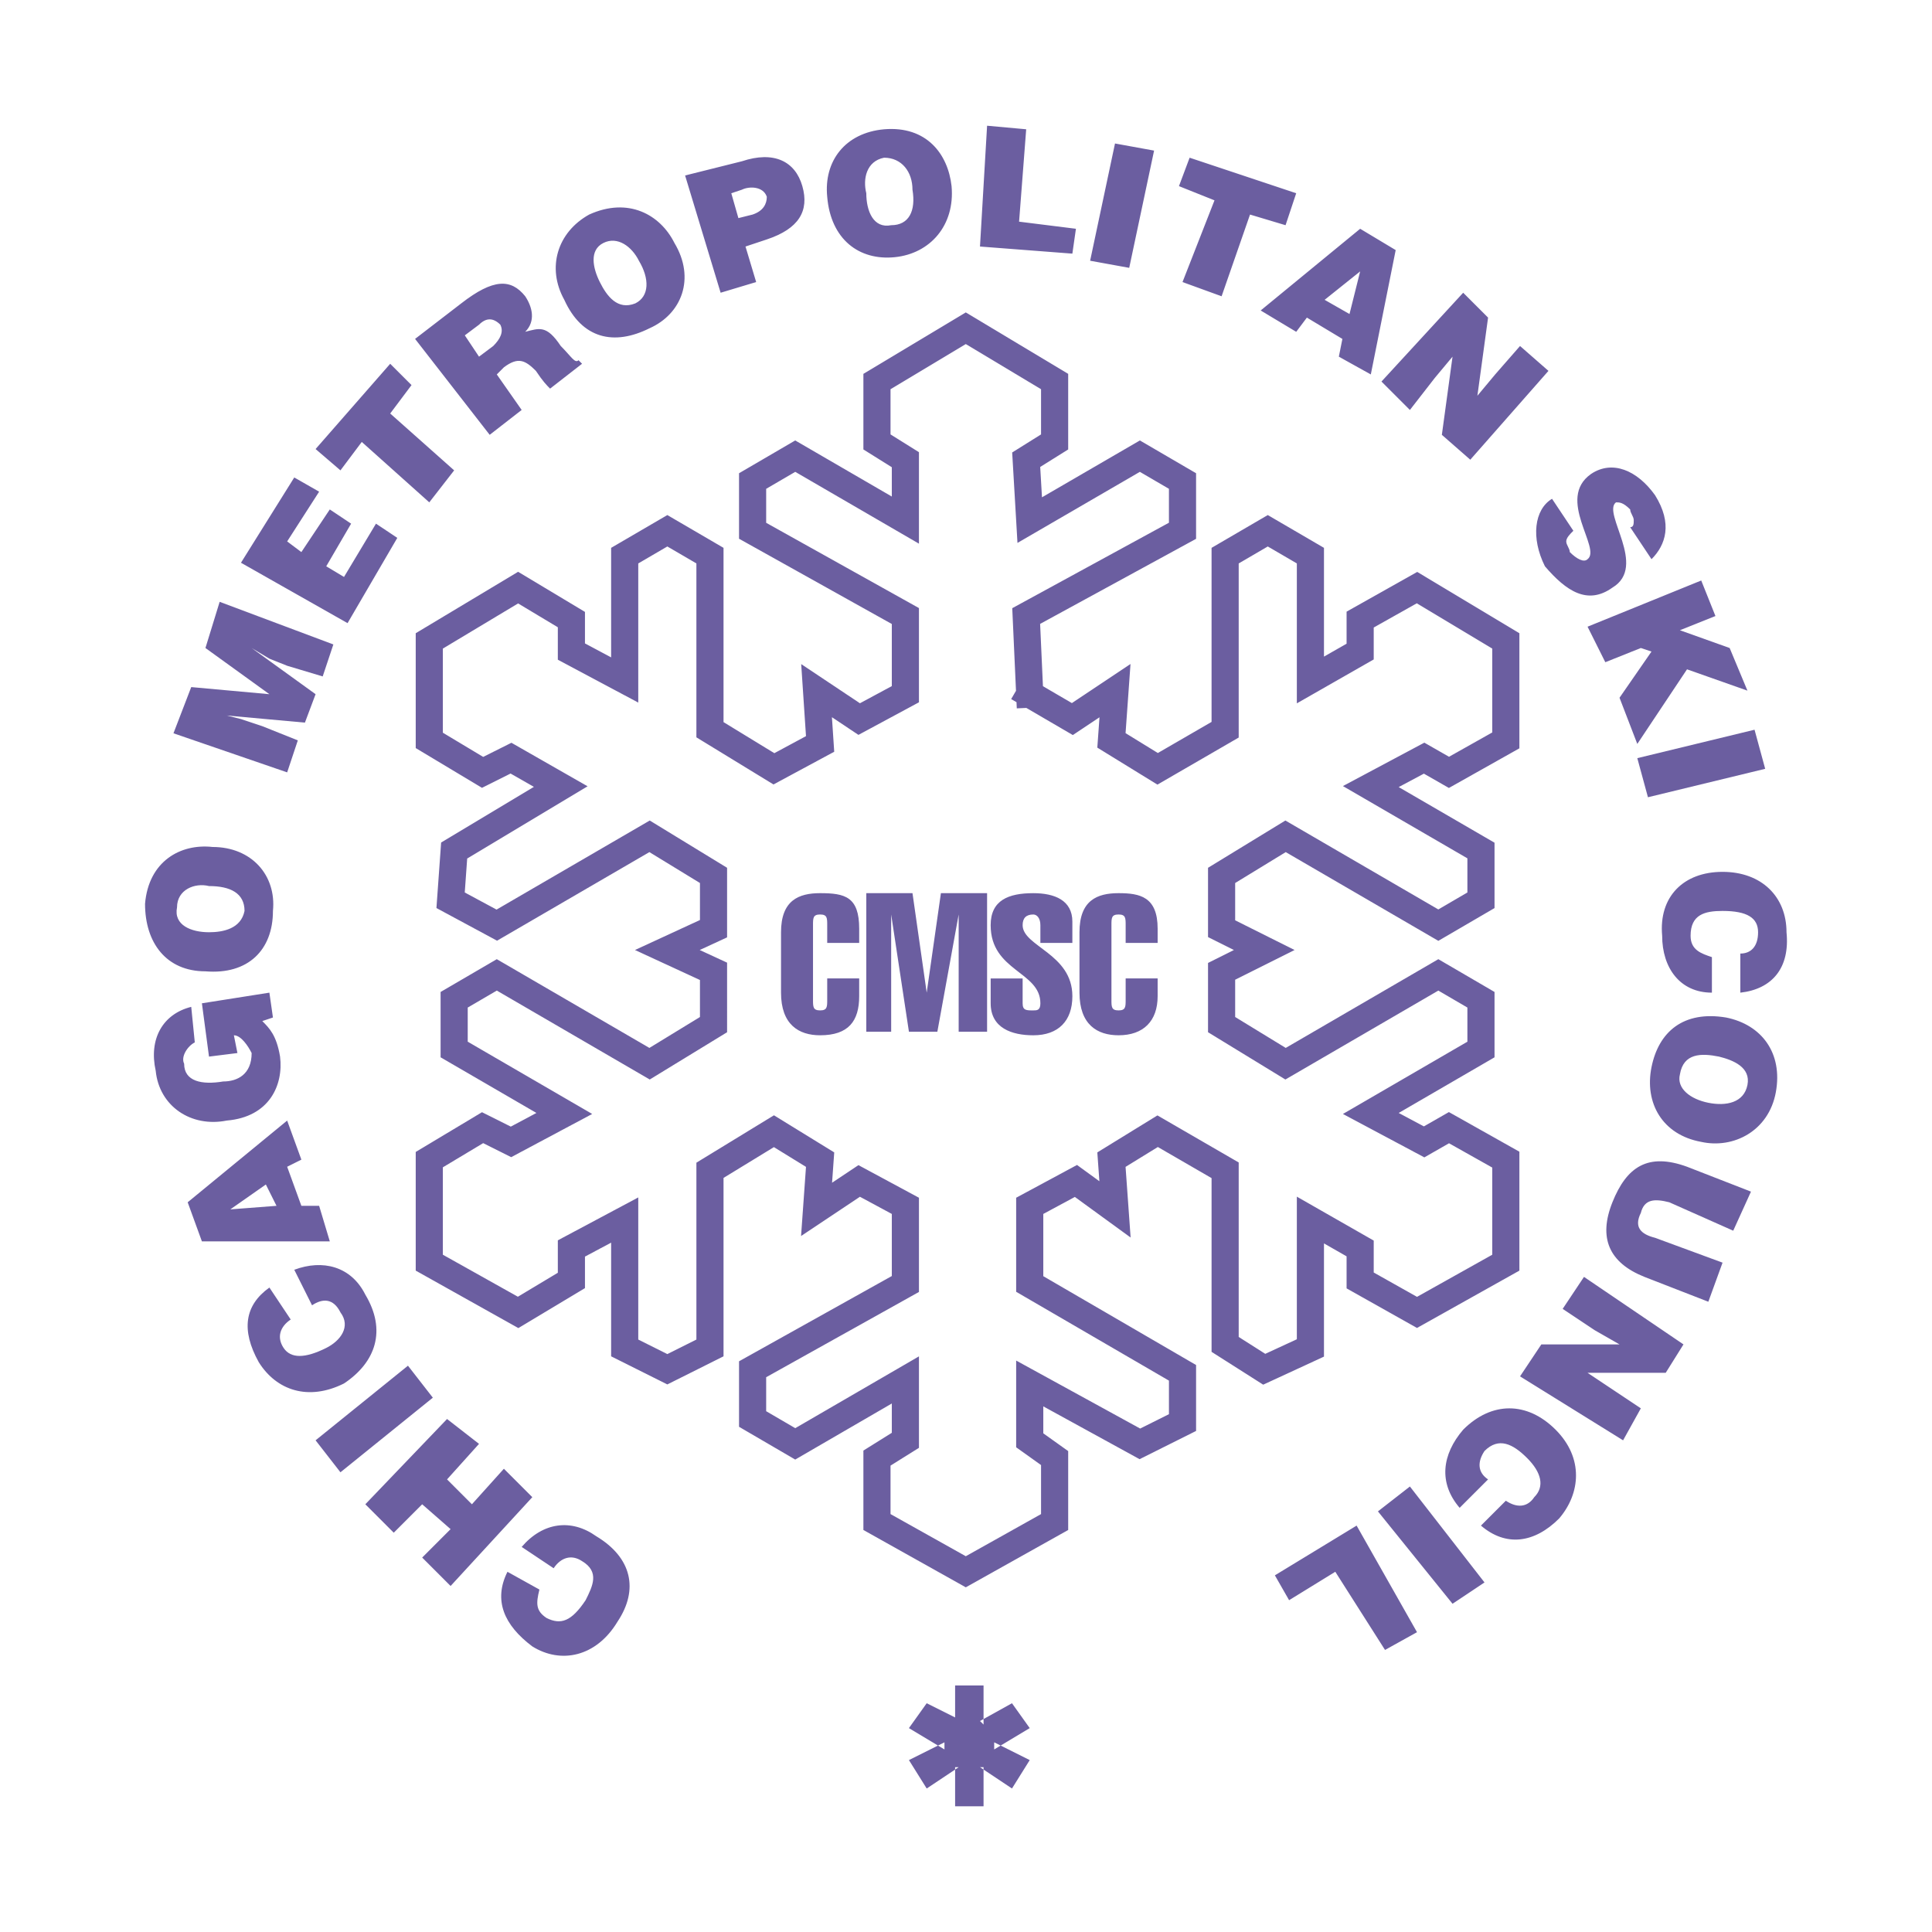 <svg xmlns="http://www.w3.org/2000/svg" width="2500" height="2500" viewBox="0 0 192.756 192.756"><path fill-rule="evenodd" clip-rule="evenodd" fill="#fff" d="M0 0h192.756v192.756H0V0z"/><path fill-rule="evenodd" clip-rule="evenodd" fill="#fff" d="M102.736 69.26l4.254 2.482 4.254-2.836-.355 4.963 4.609 2.836 6.734-3.9V55.436l4.254-2.481 4.254 2.481v12.406l4.963-2.835v-3.191l5.672-3.19 8.861 5.317v9.926l-5.672 3.19-2.48-1.418-5.318 2.836 10.99 6.38v4.963l-4.254 2.482-15.242-8.863-6.381 3.9v5.317l4.254 2.127-4.254 2.127v5.317l6.381 3.9 15.242-8.863 4.254 2.482v4.963l-10.99 6.381 5.318 2.836 2.48-1.418 5.672 3.189v10.28l-8.861 4.962-5.672-3.189v-3.191l-4.963-2.836v12.761l-4.607 2.127-3.901-2.48V116.76l-6.734-3.899-4.609 2.836.355 4.963-3.898-2.836-4.61 2.483v7.797l15.243 8.863v4.963l-4.254 2.125-10.989-6.026v5.672l2.483 1.772v6.381l-8.863 4.962-8.862-4.962v-6.381l2.836-1.772v-6.025l-10.99 6.379-4.253-2.481v-4.963l15.243-8.507v-7.797l-4.609-2.483-4.253 2.836.354-4.963-4.608-2.836-6.381 3.899v17.724l-4.253 2.127-4.254-2.127v-12.761l-5.318 2.836v3.191l-5.317 3.189-8.861-4.962v-10.28l5.317-3.189 2.835 1.418 5.317-2.836-10.988-6.381v-4.963l4.254-2.482 15.242 8.863 6.381-3.9V96.91l-4.608-2.127 4.608-2.127v-5.317l-6.381-3.9-15.242 8.863-4.609-2.482.355-4.963 10.634-6.38-4.963-2.836-2.835 1.418-5.317-3.19v-9.926l8.861-5.317 5.317 3.19v3.191l5.318 2.835V55.436l4.254-2.481 4.253 2.481v17.369l6.381 3.9 4.608-2.482-.354-5.317 4.253 2.836 4.609-2.482v-7.798l-15.243-8.507v-4.963l4.253-2.482 10.99 6.381v-6.026l-2.836-1.773v-6.026l8.862-5.317 8.863 5.317v6.026l-2.836 1.773.353 6.026 10.989-6.381 4.254 2.482v4.963l-15.596 8.507.353 7.798z"/><path fill="none" stroke="#6b5ea0" stroke-width="2.707" stroke-linecap="square" stroke-miterlimit="2.613" d="M102.736 69.26l4.254 2.482 4.254-2.836-.355 4.963 4.609 2.836 6.734-3.9V55.436l4.254-2.481 4.254 2.481v12.406l4.963-2.835v-3.191l5.672-3.19 8.861 5.317v9.926l-5.672 3.19-2.48-1.418-5.318 2.836 10.99 6.38v4.963l-4.254 2.482-15.242-8.863-6.381 3.9v5.317l4.254 2.127-4.254 2.127v5.317l6.381 3.9 15.242-8.863 4.254 2.482v4.963l-10.99 6.381 5.318 2.836 2.48-1.418 5.672 3.189v10.28l-8.861 4.962-5.672-3.189v-3.191l-4.963-2.836v12.761l-4.607 2.127-3.901-2.48V116.76l-6.734-3.899-4.609 2.836.355 4.963-3.898-2.836-4.61 2.483v7.797l15.243 8.863v4.963l-4.254 2.125-10.989-6.026v5.672l2.483 1.772v6.381l-8.863 4.962-8.862-4.962v-6.381l2.836-1.772v-6.025l-10.99 6.379-4.253-2.481v-4.963l15.243-8.507v-7.797l-4.609-2.483-4.253 2.836.354-4.963-4.608-2.836-6.381 3.899v17.724l-4.253 2.127-4.254-2.127v-12.761l-5.318 2.836v3.191l-5.317 3.189-8.861-4.962v-10.28l5.317-3.189 2.835 1.418 5.317-2.836-10.988-6.381v-4.963l4.254-2.482 15.242 8.863 6.381-3.9V96.91l-4.608-2.127 4.608-2.127v-5.317l-6.381-3.9-15.242 8.863-4.609-2.482.355-4.963 10.634-6.38-4.963-2.836-2.835 1.418-5.317-3.19v-9.926l8.861-5.317 5.317 3.19v3.191l5.318 2.835V55.436l4.254-2.481 4.253 2.481v17.369l6.381 3.9 4.608-2.482-.354-5.317 4.253 2.836 4.609-2.482v-7.798l-15.243-8.507v-4.963l4.253-2.482 10.99 6.381v-6.026l-2.836-1.773v-6.026l8.862-5.317 8.863 5.317v6.026l-2.836 1.773.353 6.026 10.989-6.381 4.254 2.482v4.963l-15.596 8.507.353 7.798"/><path d="M85.721 97.619v1.771c0 2.482-1.063 3.9-3.899 3.9-2.127 0-3.899-1.064-3.899-4.254V93.01c0-3.19 1.772-3.899 3.899-3.899 2.481 0 3.899.355 3.899 3.545v1.418h-3.19v-1.772c0-.709 0-1.063-.708-1.063-.709 0-.709.354-.709 1.063v7.444c0 .709 0 1.062.709 1.062.708 0 .708-.354.708-1.062v-2.127h3.19zM88.912 102.936H86.43V89.111h4.609l1.418 9.926 1.418-9.926h4.607v13.825h-2.835V91.238l-2.127 11.698h-2.836l-1.772-11.698v11.698zM103.799 94.074v-1.772c0-.709-.352-1.063-.707-1.063-.709 0-1.064.354-1.064 1.063 0 2.127 4.963 2.835 4.963 7.089 0 2.482-1.418 3.9-3.898 3.9-2.127 0-4.254-.709-4.254-3.191v-2.48h3.189v2.48c0 .709.355.709 1.064.709.355 0 .707 0 .707-.709 0-3.189-4.961-3.189-4.961-7.798 0-2.481 1.771-3.19 4.254-3.19 2.127 0 3.898.709 3.898 2.835v2.127h-3.191zM115.498 97.619v1.771c0 2.482-1.418 3.9-3.898 3.9-2.129 0-3.9-1.064-3.9-4.254V93.01c0-3.19 1.771-3.899 3.9-3.899 2.125 0 3.898.355 3.898 3.545v1.418h-3.191v-1.772c0-.709 0-1.063-.707-1.063-.711 0-.711.354-.711 1.063v7.444c0 .709 0 1.062.711 1.062.707 0 .707-.354.707-1.062v-2.127h3.191zM97.773 171.705l3.192-1.773 1.771 2.482-3.545 2.127v-.709l3.545 1.772-1.771 2.835-3.192-2.127h.356v3.901h-2.837v-3.901h.355l-3.19 2.127-1.773-2.835 3.545-1.772v.709l-3.545-2.127 1.773-2.482 2.835 1.418v-3.19h2.837v3.899l-.356-.354zM53.818 158.59c-.354 1.418-.354 2.127.709 2.836 1.418.709 2.481.354 3.899-1.773.709-1.418 1.418-2.836-.354-3.898-1.063-.709-2.126-.355-2.835.709l-3.19-2.127c2.127-2.482 4.962-2.836 7.444-1.064 3.545 2.127 4.254 5.318 2.127 8.508-2.127 3.545-5.671 4.254-8.508 2.482-2.835-2.127-3.898-4.609-2.481-7.445l3.189 1.772zM53.109 149.373l-8.153 8.861-2.835-2.836 2.835-2.836-2.835-2.48-2.836 2.836-2.836-2.836 8.153-8.508 3.19 2.481-3.19 3.545 2.481 2.482 3.19-3.545 2.836 2.836zM43.184 139.447l-9.217 7.444-2.481-3.19 9.217-7.445 2.481 3.191zM29.005 131.648c-1.063.709-1.418 1.773-.709 2.836.709 1.064 2.127 1.064 4.254 0 1.418-.709 2.481-2.127 1.418-3.545-.708-1.418-1.772-1.418-2.836-.709l-1.772-3.545c2.835-1.062 5.671-.354 7.089 2.482 2.127 3.545 1.063 6.734-2.127 8.861-3.545 1.773-6.735.709-8.507-2.127-1.772-3.189-1.418-5.672 1.063-7.443l2.127 3.19zM32.904 123.85H20.143l-1.418-3.898 9.925-8.152 1.418 3.898-1.418.709 1.418 3.9h1.772l1.064 3.543zm-9.925-3.19l4.608-.354-1.063-2.129-3.545 2.483zM26.877 99.037l.354 2.48-1.063.355c.709.709 1.418 1.418 1.773 3.545.354 2.836-1.064 6.025-5.317 6.381-3.545.709-6.735-1.418-7.089-4.963-.709-3.191.709-5.672 3.544-6.381l.355 3.546c-.709.354-1.417 1.418-1.063 2.127 0 1.771 1.772 2.127 3.899 1.771 1.418 0 2.836-.709 2.836-2.836-.354-.709-1.063-1.771-1.772-1.771l.354 1.771-2.836.355-.708-5.318 6.733-1.062zM21.206 84.503c3.899 0 6.381 2.835 6.026 6.38 0 3.899-2.481 6.38-6.735 6.026-3.899 0-6.026-2.836-6.026-6.736.355-4.252 3.545-6.025 6.735-5.67zm-.354 8.507c1.418 0 3.19-.354 3.545-2.126 0-1.772-1.418-2.481-3.545-2.481-1.418-.354-3.19.354-3.19 2.126-.355 1.773 1.417 2.481 3.19 2.481zM28.65 77.059L17.307 73.16l1.772-4.609 7.798.709-6.38-4.608 1.418-4.608 11.344 4.253-1.064 3.191-3.545-1.064-1.773-.709-1.772-1.063 6.381 4.608-1.064 2.836-7.798-.709 1.418.355 2.126.709 3.545 1.418-1.063 3.19zM34.676 62.171l-10.634-6.026 5.317-8.508 2.481 1.418-3.19 4.963 1.418 1.064 2.836-4.254 2.127 1.418-2.482 4.254 1.773 1.062 3.19-5.316 2.127 1.418-4.963 8.507zM31.486 44.801l7.444-8.507 2.127 2.126-2.127 2.836 6.381 5.672-2.481 3.191-6.736-6.027-2.127 2.836-2.481-2.127zM49.565 37.357l2.481 3.544-3.19 2.481-7.444-9.57 4.608-3.545c3.191-2.481 4.963-2.481 6.381-.708.708 1.063 1.064 2.481 0 3.544 1.418-.354 2.127-.708 3.545 1.417 1.063 1.063 1.417 1.773 1.772 1.418l.354.354-3.19 2.481c-.354-.355-.708-.709-1.417-1.773-1.064-1.063-1.773-1.418-3.191-.354l-.709.711zm-1.773-1.773l1.418-1.063c.708-.708 1.063-1.417.708-2.126-.708-.709-1.418-.709-2.126 0l-1.418 1.063 1.418 2.126zM67.289 24.242c2.126 3.545.709 7.089-2.481 8.507-3.545 1.772-6.735 1.064-8.508-2.836-1.772-3.19-.709-6.735 2.481-8.507 3.899-1.773 7.09 0 8.508 2.836zm-7.445 3.899c.709 1.418 1.772 2.836 3.545 2.126 1.418-.708 1.418-2.481.354-4.253-.709-1.418-2.127-2.481-3.545-1.772s-1.063 2.481-.354 3.899zM71.897 29.205l-3.545-11.698 5.672-1.418c3.19-1.063 5.316 0 6.026 2.481.708 2.481-.354 4.254-3.545 5.317l-2.127.709 1.064 3.545-3.545 1.064zm3.19-7.799c1.063-.354 1.418-1.063 1.418-1.772-.354-1.063-1.772-1.063-2.481-.709l-1.063.355.708 2.481 1.418-.355zM94.938 18.57c.354 3.899-2.127 6.735-5.672 7.09s-6.381-1.772-6.735-6.026c-.354-3.545 1.773-6.381 5.672-6.735 4.254-.356 6.38 2.48 6.735 5.671zm-8.508.709c0 1.772.709 3.545 2.481 3.19 1.772 0 2.481-1.418 2.127-3.545 0-1.772-1.063-3.19-2.836-3.19-1.772.354-2.126 2.127-1.772 3.545zM97.773 24.596l.709-12.053 3.901.355-.709 9.217 5.672.709-.356 2.481-9.217-.709zM108.762 26.014l2.482-11.698 3.899.709-2.481 11.698-3.9-.709zM118.688 15.734l10.634 3.545-1.062 3.19-3.545-1.063-2.836 8.153-3.9-1.418 3.191-8.153-3.545-1.418 1.063-2.836zM125.777 30.977l9.926-8.153 3.545 2.127-2.482 12.407-3.189-1.773.354-1.771-3.543-2.127-1.064 1.418-3.547-2.128zm9.926-3.9l-3.545 2.836 2.482 1.418 1.063-4.254zM147.4 39.484l1.774-2.127 2.48-2.836 2.836 2.481-7.799 8.863-2.836-2.482 1.065-7.799-1.774 2.128-2.48 3.19-2.836-2.836 8.152-8.861 2.483 2.481-1.065 7.798zM162.645 52.6c.354 0 .354-.354.354-.709s-.354-.709-.354-1.063c-.709-.709-1.064-.709-1.418-.709-1.418 1.063 3.189 6.381-.355 8.507-2.48 1.772-4.607.354-6.734-2.126-1.418-2.836-1.064-5.672.709-6.735l2.127 3.19c-.355.354-.709.709-.709 1.063s.354.708.354 1.063c.709.709 1.418 1.063 1.773.709 1.418-1.064-3.191-6.026.354-8.508 2.127-1.418 4.609-.354 6.381 2.127 1.771 2.836 1.062 4.962-.355 6.381l-2.127-3.19zM169.732 57.917l1.418 3.545-3.545 1.417 4.963 1.773 1.774 4.254-6.028-2.127-4.96 7.444-1.774-4.608 3.19-4.608-1.063-.355-3.545 1.418-1.771-3.545 11.341-4.608zM163.354 75.641l11.697-2.836 1.062 3.9-11.697 2.836-1.062-3.9zM173.633 95.137c1.062 0 1.771-.708 1.771-2.127 0-1.417-1.062-2.126-3.545-2.126-1.771 0-3.189.354-3.189 2.481 0 1.418 1.062 1.772 2.127 2.127v3.545c-3.191 0-4.963-2.482-4.963-5.672-.355-3.898 2.127-6.38 6.025-6.38 3.9 0 6.381 2.482 6.381 6.026.355 3.544-1.418 5.671-4.607 6.027v-3.901zM169.732 113.926c-3.898-.709-5.672-3.9-4.963-7.445s3.191-5.672 7.445-4.963c3.545.709 5.672 3.545 4.963 7.445-.708 3.898-4.253 5.672-7.445 4.963zm1.774-8.508c-1.773-.355-3.545-.355-3.9 1.771-.354 1.418 1.064 2.482 2.836 2.836 1.773.355 3.545 0 3.9-1.771.353-1.774-1.418-2.483-2.836-2.836zM174.695 118.889l-1.771 3.898-6.381-2.836c-1.418-.355-2.482-.355-2.836 1.062-.709 1.42 0 2.127 1.418 2.482l6.734 2.48-1.418 3.9-6.381-2.482c-3.543-1.418-4.607-3.898-3.189-7.443s3.545-4.963 7.443-3.545l6.381 2.484zM158.391 136.967l2.127 1.418 3.189 2.125-1.771 3.191-10.282-6.381 2.127-3.189h7.799l-2.48-1.418-3.192-2.127 2.127-3.191 9.926 6.736-1.773 2.836h-7.797zM150.236 149.727c1.064.709 2.127.709 2.836-.354 1.064-1.064.709-2.482-.709-3.9s-2.836-2.125-4.254-.707c-.709 1.062-.709 2.125.355 2.834l-2.836 2.836c-2.127-2.48-1.773-5.316.354-7.799 2.836-2.834 6.381-2.834 9.217 0 2.836 2.836 2.482 6.381.355 8.863-2.482 2.48-5.318 2.836-7.799.709l2.481-2.482zM140.666 148.309l7.443 9.572-3.189 2.127-7.443-9.217 3.189-2.482zM135.35 152.209l6.025 10.635-3.191 1.771-4.961-7.799-4.61 2.836-1.418-2.48 8.155-4.963z" fill-rule="evenodd" clip-rule="evenodd" fill="#6b5ea0"/></svg>
